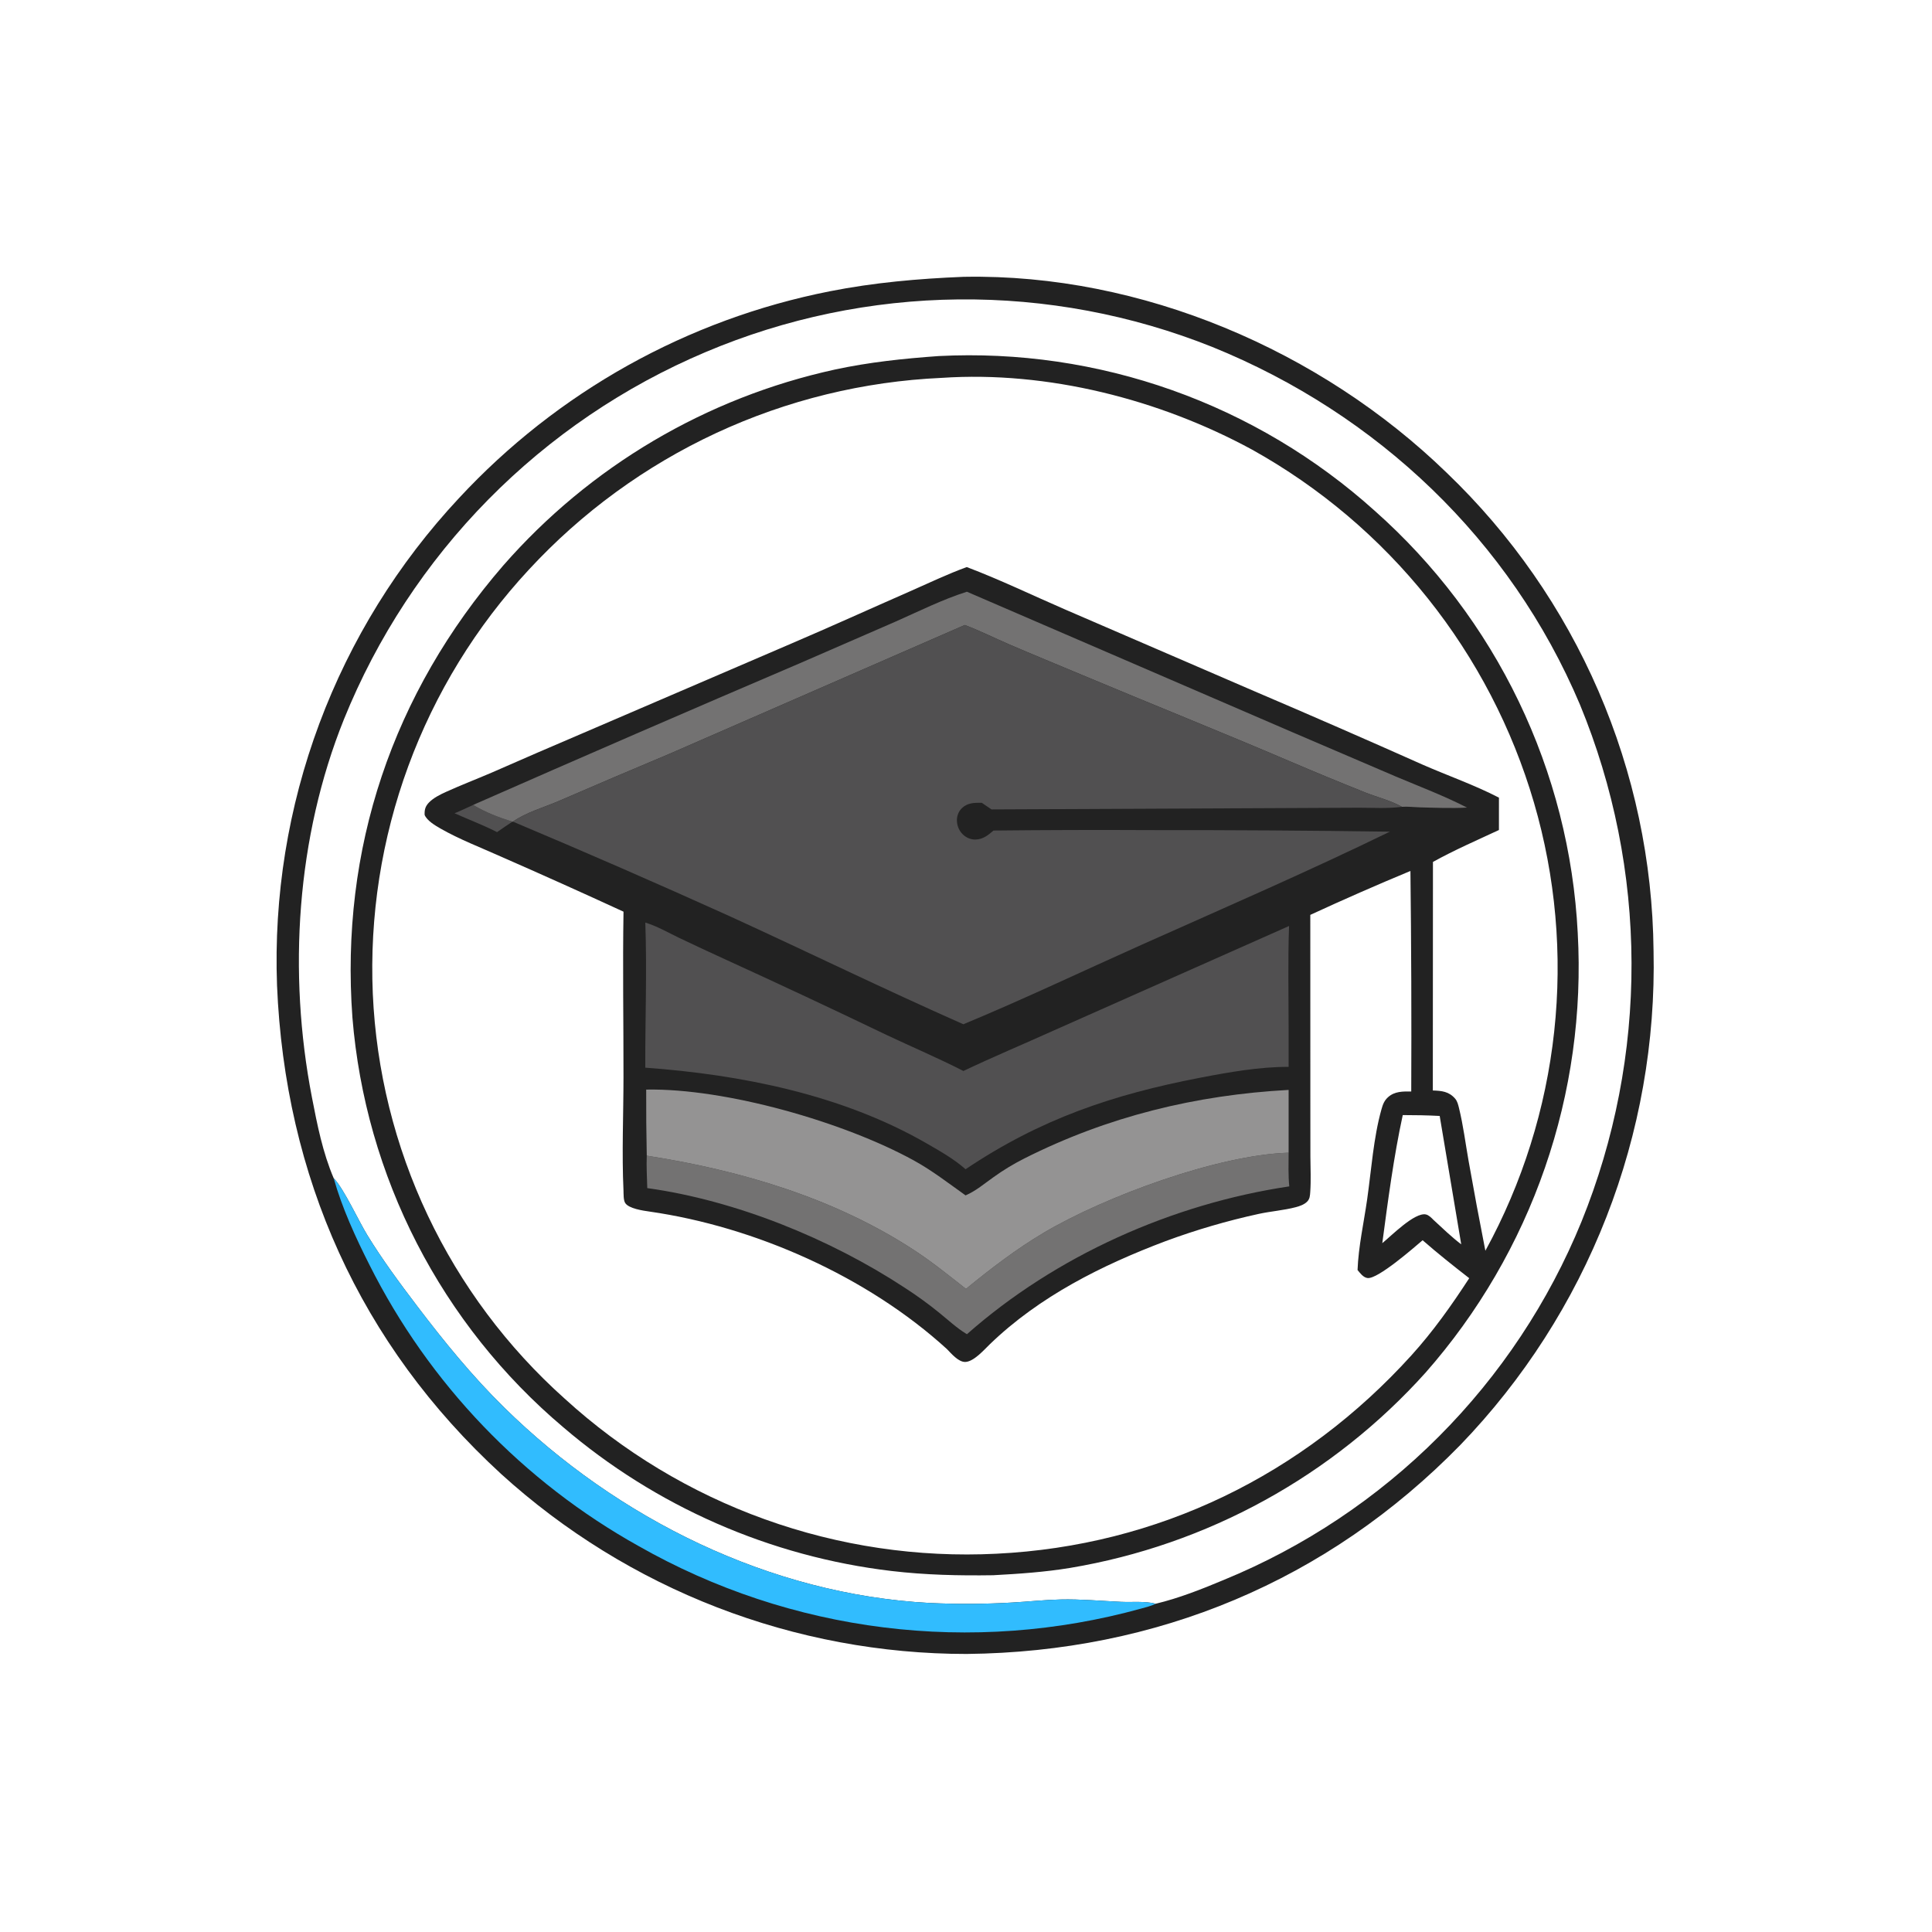 <?xml version="1.0" encoding="utf-8" ?>
<svg xmlns="http://www.w3.org/2000/svg" xmlns:xlink="http://www.w3.org/1999/xlink" width="1024" height="1024">
	<path fill="#222" d="M510.606 146.727L511.184 146.715C604.973 145.04 699.912 185.642 766.838 250.629Q770.035 253.693 773.154 256.835Q776.274 259.977 779.314 263.196Q782.355 266.415 785.314 269.709Q788.274 273.003 791.15 276.369Q794.026 279.735 796.818 283.172Q799.61 286.609 802.315 290.114Q805.021 293.62 807.638 297.191Q810.255 300.763 812.783 304.399Q815.31 308.034 817.747 311.732Q820.183 315.429 822.526 319.186Q824.87 322.943 827.119 326.757Q829.368 330.571 831.522 334.44Q833.676 338.309 835.732 342.23Q837.789 346.151 839.747 350.122Q841.706 354.094 843.565 358.112Q845.424 362.131 847.182 366.195Q848.94 370.259 850.597 374.365Q852.254 378.471 853.807 382.617Q855.361 386.764 856.812 390.947Q858.262 395.131 859.607 399.35Q860.953 403.568 862.193 407.819Q863.433 412.069 864.568 416.349Q865.702 420.63 866.729 424.937Q867.756 429.244 868.676 433.575Q869.595 437.907 870.407 442.259Q871.218 446.612 871.921 450.984Q872.624 455.356 873.218 459.744Q873.812 464.132 874.296 468.533Q874.781 472.934 875.156 477.346Q875.53 481.758 875.795 486.178Q876.06 490.598 876.215 495.023Q876.369 499.448 876.414 503.876Q876.513 508.387 876.502 512.899Q876.49 517.411 876.367 521.921Q876.243 526.431 876.009 530.937Q875.775 535.443 875.429 539.942Q875.084 544.441 874.628 548.93Q874.171 553.418 873.604 557.895Q873.038 562.371 872.36 566.832Q871.683 571.293 870.896 575.735Q870.109 580.178 869.213 584.6Q868.317 589.022 867.312 593.421Q866.307 597.82 865.193 602.192Q864.08 606.564 862.859 610.908Q861.638 615.252 860.311 619.564Q858.983 623.876 857.55 628.155Q856.116 632.433 854.577 636.674Q853.039 640.916 851.396 645.118Q849.753 649.32 848.007 653.481Q846.261 657.641 844.413 661.757Q842.565 665.873 840.616 669.943Q838.667 674.012 836.618 678.032Q834.569 682.052 832.422 686.02Q830.274 689.988 828.03 693.903Q825.785 697.817 823.445 701.674Q821.104 705.532 818.67 709.33Q816.235 713.129 813.707 716.866Q811.179 720.603 808.56 724.277Q805.94 727.951 803.231 731.559Q800.522 735.167 797.725 738.708Q794.928 742.248 792.044 745.718Q789.16 749.188 786.192 752.586Q783.223 755.984 780.172 759.308Q777.12 762.632 773.988 765.879C703.563 837.963 613.112 875.579 512.363 876.632Q508.134 876.632 503.907 876.534Q499.679 876.436 495.455 876.241Q491.231 876.045 487.013 875.753Q482.794 875.46 478.584 875.071Q474.373 874.681 470.172 874.194Q465.972 873.708 461.784 873.124Q457.595 872.541 453.422 871.861Q449.248 871.181 445.091 870.406Q440.934 869.63 436.797 868.759Q432.659 867.887 428.542 866.921Q424.425 865.955 420.332 864.894Q416.239 863.833 412.171 862.677Q408.103 861.522 404.063 860.274Q400.023 859.025 396.012 857.684Q392.002 856.343 388.024 854.909Q384.046 853.476 380.101 851.951Q376.157 850.426 372.249 848.811Q368.341 847.196 364.472 845.491Q360.602 843.786 356.772 841.993Q352.943 840.199 349.156 838.318Q345.369 836.437 341.626 834.468Q337.883 832.5 334.187 830.446Q330.491 828.393 326.843 826.254Q323.195 824.115 319.597 821.893Q315.999 819.672 312.454 817.367Q308.908 815.063 305.416 812.677Q301.925 810.292 298.489 807.827Q295.054 805.361 291.676 802.818Q288.298 800.274 284.979 797.653Q281.661 795.032 278.404 792.335Q275.147 789.638 271.953 786.867Q268.758 784.096 265.629 781.252C190.668 712.448 151.026 623.496 146.829 522.225Q146.667 517.808 146.613 513.388Q146.56 508.968 146.615 504.549Q146.67 500.129 146.834 495.712Q146.999 491.295 147.272 486.883Q147.545 482.471 147.926 478.068Q148.308 473.664 148.798 469.271Q149.287 464.878 149.885 460.499Q150.483 456.119 151.189 451.756Q151.895 447.393 152.707 443.048Q153.52 438.703 154.44 434.38Q155.36 430.056 156.385 425.757Q157.411 421.458 158.543 417.185Q159.674 412.912 160.911 408.668Q162.147 404.425 163.487 400.213Q164.828 396.001 166.272 391.823Q167.716 387.646 169.262 383.505Q170.808 379.364 172.456 375.262Q174.104 371.161 175.852 367.101Q177.601 363.042 179.448 359.026Q181.296 355.011 183.242 351.043Q185.188 347.074 187.232 343.154Q189.275 339.235 191.414 335.367Q193.554 331.499 195.787 327.685Q198.021 323.871 200.348 320.113Q202.676 316.355 205.094 312.656Q207.513 308.956 210.023 305.318Q212.532 301.679 215.13 298.103Q217.729 294.527 220.414 291.017Q223.1 287.506 225.871 284.062Q228.642 280.619 231.497 277.244Q234.352 273.87 237.29 270.567Q240.227 267.265 243.245 264.035Q245.676 261.414 248.157 258.842Q250.639 256.269 253.17 253.746Q255.702 251.222 258.283 248.749Q260.863 246.276 263.492 243.854Q266.12 241.432 268.796 239.062Q271.472 236.692 274.194 234.375Q276.915 232.058 279.682 229.795Q282.449 227.532 285.259 225.324Q288.07 223.115 290.923 220.963Q293.777 218.81 296.672 216.714Q299.567 214.617 302.502 212.578Q305.438 210.539 308.413 208.558Q311.388 206.577 314.402 204.655Q317.415 202.732 320.466 200.869Q323.516 199.007 326.603 197.204Q329.69 195.402 332.811 193.66Q335.932 191.918 339.087 190.238Q342.242 188.558 345.43 186.941Q348.617 185.323 351.835 183.768Q355.054 182.213 358.302 180.722Q361.551 179.23 364.828 177.803Q368.105 176.376 371.409 175.013Q374.714 173.65 378.044 172.353Q381.375 171.055 384.73 169.823Q388.085 168.591 391.464 167.425Q394.843 166.259 398.244 165.16Q401.645 164.061 405.067 163.028Q408.489 161.996 411.931 161.031Q415.373 160.066 418.833 159.169Q422.292 158.272 425.769 157.443Q429.246 156.613 432.739 155.853Q436.231 155.092 439.738 154.4C463.202 149.762 486.75 147.69 510.606 146.727ZM176.863 624.479C176.965 624.584 177.069 624.687 177.168 624.795C182.488 630.55 189.993 646.992 194.719 654.701C202.682 667.689 211.763 679.963 220.969 692.087C235.282 710.937 250.297 729.374 267.2 745.982C327.224 804.959 407.907 845.036 492.561 849.601Q514.54 850.653 536.506 849.375C545.023 848.9 553.576 847.953 562.098 847.753C572.733 847.503 583.49 848.521 594.112 849.004C599.969 849.271 606.905 848.533 612.574 850.009C624.792 847.103 637.089 842.234 648.656 837.376Q652.638 835.741 656.578 834.008Q660.519 832.276 664.415 830.446Q668.311 828.616 672.161 826.69Q676.01 824.764 679.811 822.743Q683.612 820.722 687.361 818.607Q691.111 816.493 694.807 814.286Q698.502 812.079 702.142 809.782Q705.782 807.484 709.364 805.097Q712.946 802.709 716.468 800.234Q719.989 797.759 723.449 795.197Q726.908 792.635 730.302 789.988Q733.697 787.341 737.025 784.611Q740.353 781.881 743.612 779.069Q746.871 776.257 750.06 773.365Q753.248 770.474 756.364 767.504Q759.48 764.534 762.521 761.487Q765.563 758.441 768.527 755.32Q771.492 752.2 774.379 749.006Q777.265 745.813 780.072 742.549Q782.878 739.285 785.603 735.953Q788.328 732.62 790.969 729.221Q793.61 725.823 796.166 722.359Q798.722 718.896 801.192 715.37Q803.661 711.844 806.043 708.258Q808.424 704.673 810.716 701.029Q813.008 697.385 815.208 693.686Q817.409 689.986 819.517 686.233Q821.626 682.48 823.64 678.676Q825.655 674.872 827.575 671.019Q829.494 667.167 831.318 663.267Q833.141 659.368 834.868 655.425Q836.594 651.482 838.222 647.497Q839.872 643.427 841.422 639.318Q842.973 635.209 844.423 631.063Q845.873 626.918 847.223 622.738Q848.572 618.559 849.82 614.348Q851.068 610.137 852.213 605.897Q853.358 601.657 854.4 597.391Q855.442 593.124 856.38 588.834Q857.319 584.544 858.153 580.232Q858.987 575.92 859.716 571.589Q860.445 567.258 861.069 562.91Q861.693 558.563 862.211 554.202Q862.729 549.841 863.141 545.468Q863.554 541.096 863.86 536.715Q864.166 532.334 864.366 527.946Q864.566 523.559 864.659 519.168Q864.752 514.777 864.739 510.385Q864.726 505.994 864.607 501.603Q864.487 497.213 864.261 492.827Q864.035 488.441 863.702 484.062Q863.37 479.683 862.931 475.313Q862.493 470.943 861.948 466.585Q861.404 462.227 860.754 457.883Q860.104 453.54 859.349 449.213Q858.594 444.887 857.735 440.58Q856.875 436.273 855.911 431.988Q854.947 427.703 853.88 423.443Q852.812 419.183 851.642 414.95Q850.471 410.717 849.198 406.514Q847.925 402.311 846.551 398.139Q845.176 393.968 843.701 389.831Q842.226 385.695 840.651 381.595Q839.076 377.495 837.402 373.435C800.562 286.233 729.944 219.317 642.509 183.877Q638.512 182.28 634.478 180.78Q630.443 179.281 626.373 177.88Q622.303 176.479 618.201 175.178Q614.098 173.878 609.964 172.677Q605.831 171.477 601.67 170.377Q597.508 169.278 593.321 168.281Q589.134 167.283 584.924 166.388Q580.714 165.494 576.483 164.702Q572.253 163.91 568.004 163.221Q563.755 162.533 559.491 161.948Q555.227 161.363 550.949 160.883Q546.672 160.402 542.384 160.026Q538.097 159.65 533.801 159.379Q529.505 159.108 525.205 158.941Q520.904 158.775 516.6 158.714Q512.296 158.652 507.992 158.696Q503.688 158.739 499.387 158.888Q495.085 159.037 490.788 159.29Q486.492 159.544 482.202 159.902Q477.913 160.26 473.634 160.723Q469.355 161.186 465.088 161.753Q460.821 162.32 456.57 162.991Q452.318 163.661 448.084 164.436Q443.851 165.21 439.637 166.088Q435.423 166.965 431.232 167.945Q427.041 168.926 422.875 170.008Q418.709 171.09 414.571 172.273Q410.432 173.456 406.324 174.74Q402.216 176.024 398.14 177.408Q394.065 178.792 390.024 180.274Q385.983 181.757 381.98 183.338Q377.977 184.919 374.013 186.597Q369.978 188.301 365.986 190.103Q361.994 191.905 358.047 193.805Q354.101 195.705 350.202 197.701Q346.303 199.698 342.455 201.789Q338.607 203.881 334.811 206.066Q331.015 208.252 327.274 210.53Q323.533 212.808 319.85 215.178Q316.166 217.547 312.541 220.006Q308.917 222.466 305.354 225.013Q301.791 227.561 298.292 230.195Q294.793 232.83 291.36 235.55Q287.926 238.269 284.561 241.073Q281.195 243.876 277.9 246.761Q274.604 249.646 271.381 252.611Q268.157 255.577 265.007 258.62Q261.858 261.664 258.784 264.784Q255.71 267.904 252.713 271.099Q249.717 274.294 246.8 277.561Q243.883 280.829 241.048 284.167Q238.212 287.505 235.459 290.912Q232.706 294.319 230.038 297.793Q227.37 301.266 224.788 304.804Q222.206 308.342 219.712 311.943Q217.218 315.543 214.813 319.204Q212.408 322.865 210.093 326.583Q207.779 330.302 205.557 334.076Q203.335 337.851 201.206 341.679Q199.078 345.507 197.044 349.386Q195.01 353.265 193.072 357.193Q191.134 361.121 189.293 365.096Q187.452 369.07 185.71 373.088Q183.967 377.107 182.324 381.167C157.085 443.823 152.553 515.562 165.318 581.557C168.128 596.085 171.03 610.819 176.863 624.479Z"/>
	<path fill="#31BCFE" d="M176.863 624.479C176.965 624.584 177.069 624.687 177.168 624.795C182.488 630.55 189.993 646.992 194.719 654.701C202.682 667.689 211.763 679.963 220.969 692.087C235.282 710.937 250.297 729.374 267.2 745.982C327.224 804.959 407.907 845.036 492.561 849.601Q514.54 850.653 536.506 849.375C545.023 848.9 553.576 847.953 562.098 847.753C572.733 847.503 583.49 848.521 594.112 849.004C599.969 849.271 606.905 848.533 612.574 850.009C610.165 851.228 607.328 851.876 604.737 852.603Q600.591 853.748 596.418 854.791Q592.245 855.833 588.048 856.773Q583.851 857.713 579.631 858.549Q575.412 859.385 571.174 860.118Q566.936 860.85 562.68 861.478Q558.425 862.106 554.156 862.63Q549.887 863.153 545.606 863.571Q541.325 863.99 537.035 864.303Q532.746 864.616 528.449 864.823Q524.153 865.031 519.853 865.132Q515.553 865.234 511.252 865.23Q506.951 865.226 502.651 865.117Q498.351 865.007 494.055 864.792Q489.76 864.577 485.47 864.256Q481.181 863.936 476.901 863.51Q472.621 863.084 468.353 862.553Q464.084 862.022 459.83 861.386Q455.576 860.751 451.339 860.011Q447.102 859.271 442.885 858.427Q438.667 857.583 434.472 856.635Q430.276 855.688 426.105 854.638Q421.934 853.588 417.79 852.436Q413.646 851.283 409.531 850.03Q405.417 848.776 401.335 847.422Q397.252 846.067 393.204 844.613Q389.157 843.158 385.146 841.605Q381.135 840.052 377.163 838.4Q373.192 836.749 369.262 835Q365.332 833.251 361.447 831.407Q357.561 829.562 353.722 827.623Q349.883 825.683 346.092 823.65Q342.302 821.617 338.563 819.491Q335.706 817.898 332.879 816.253Q330.052 814.607 327.256 812.909Q324.46 811.211 321.696 809.461Q318.933 807.711 316.202 805.91Q313.471 804.109 310.775 802.258Q308.078 800.406 305.417 798.504Q302.755 796.603 300.13 794.652Q297.504 792.701 294.915 790.701Q292.327 788.701 289.776 786.654Q287.225 784.606 284.712 782.512Q282.2 780.417 279.727 778.276Q277.254 776.134 274.821 773.948Q272.389 771.76 269.998 769.529Q267.606 767.297 265.257 765.02Q262.908 762.744 260.601 760.425Q258.295 758.105 256.032 755.743Q253.769 753.381 251.551 750.977Q249.333 748.573 247.159 746.128Q244.986 743.683 242.859 741.198Q240.732 738.713 238.652 736.189Q236.571 733.664 234.538 731.102Q232.505 728.539 230.52 725.939Q228.535 723.339 226.599 720.702Q224.663 718.066 222.777 715.393Q220.89 712.721 219.054 710.014Q217.218 707.307 215.432 704.566Q213.647 701.825 211.912 699.052Q210.178 696.278 208.496 693.473Q206.814 690.667 205.185 687.831Q203.555 684.995 201.979 682.128Q200.403 679.262 198.88 676.367Q197.357 673.472 195.889 670.549C188.521 655.963 181.269 640.244 176.863 624.479Z"/>
	<path fill="#222" d="M497.563 188.714Q501.489 188.514 505.419 188.41Q509.349 188.307 513.28 188.299Q517.211 188.292 521.141 188.381Q525.071 188.469 528.998 188.654Q532.925 188.84 536.846 189.121Q540.767 189.402 544.68 189.779Q548.593 190.156 552.495 190.629Q556.398 191.102 560.288 191.671Q564.178 192.239 568.052 192.902Q571.927 193.566 575.785 194.324Q579.642 195.082 583.479 195.935Q587.317 196.787 591.133 197.733Q594.948 198.68 598.74 199.719Q602.531 200.758 606.295 201.89Q610.06 203.022 613.796 204.246Q617.532 205.47 621.236 206.785Q624.941 208.1 628.613 209.505Q632.284 210.91 635.92 212.405Q639.556 213.9 643.154 215.483Q646.752 217.067 650.31 218.738Q653.869 220.409 657.385 222.167Q660.901 223.924 664.373 225.768Q667.845 227.611 671.271 229.539Q674.697 231.467 678.075 233.478Q681.453 235.489 684.78 237.582Q688.108 239.676 691.383 241.85Q694.658 244.024 697.879 246.278Q701.1 248.532 704.265 250.864Q707.43 253.196 710.536 255.604Q713.643 258.013 716.69 260.497Q719.737 262.982 722.722 265.54Q725.707 268.098 728.628 270.728Q731.609 273.369 734.523 276.084Q737.438 278.798 740.284 281.584Q743.13 284.37 745.906 287.226Q748.682 290.082 751.386 293.006Q754.09 295.929 756.721 298.92Q759.352 301.91 761.908 304.964Q764.463 308.019 766.942 311.136Q769.421 314.253 771.822 317.431Q774.223 320.608 776.544 323.845Q778.866 327.081 781.106 330.374Q783.346 333.667 785.504 337.015Q787.661 340.362 789.735 343.762Q791.809 347.162 793.798 350.613Q795.787 354.064 797.689 357.563Q799.592 361.062 801.407 364.607Q803.222 368.152 804.948 371.741Q806.674 375.33 808.311 378.961Q809.948 382.592 811.494 386.262Q813.04 389.932 814.494 393.64Q815.949 397.348 817.311 401.09Q818.673 404.833 819.941 408.608Q821.21 412.383 822.384 416.189Q823.558 419.995 824.638 423.828Q825.718 427.662 826.702 431.521Q827.686 435.38 828.573 439.263Q829.461 443.145 830.252 447.049Q831.043 450.952 831.737 454.874Q832.431 458.795 833.028 462.733Q833.624 466.671 834.123 470.622Q834.621 474.574 835.021 478.536Q835.421 482.499 835.723 486.47Q836.024 490.441 836.227 494.419Q836.447 498.366 836.571 502.317Q836.695 506.268 836.723 510.221Q836.751 514.173 836.683 518.126Q836.616 522.078 836.452 526.027Q836.288 529.977 836.028 533.921Q835.768 537.866 835.412 541.803Q835.057 545.739 834.606 549.667Q834.154 553.594 833.608 557.509Q833.062 561.423 832.42 565.324Q831.779 569.224 831.043 573.108Q830.307 576.992 829.477 580.857Q828.647 584.722 827.723 588.565Q826.8 592.409 825.783 596.229Q824.766 600.048 823.657 603.843Q822.547 607.637 821.346 611.403Q820.145 615.169 818.853 618.904Q817.56 622.64 816.178 626.343Q814.795 630.046 813.323 633.715Q811.851 637.383 810.29 641.015Q808.729 644.647 807.08 648.239Q805.432 651.832 803.696 655.384Q801.961 658.935 800.139 662.444Q798.318 665.952 796.412 669.415Q794.506 672.878 792.517 676.294Q790.527 679.71 788.455 683.076Q786.384 686.442 784.23 689.758Q782.077 693.073 779.844 696.334Q777.611 699.596 775.3 702.803Q772.988 706.009 770.6 709.159Q768.211 712.308 765.746 715.399Q763.282 718.489 760.743 721.519Q758.204 724.549 755.592 727.516Q753.304 730.062 750.964 732.559Q748.623 735.056 746.231 737.503Q743.838 739.95 741.394 742.347Q738.951 744.743 736.458 747.088Q733.964 749.432 731.422 751.724Q728.88 754.016 726.291 756.253Q723.701 758.491 721.065 760.674Q718.429 762.856 715.747 764.983Q713.066 767.11 710.341 769.18Q707.615 771.25 704.847 773.263Q702.078 775.275 699.268 777.229Q696.458 779.183 693.608 781.077Q690.757 782.971 687.868 784.805Q684.978 786.639 682.05 788.412Q679.123 790.185 676.159 791.896Q673.194 793.607 670.195 795.255Q667.195 796.903 664.162 798.488Q661.128 800.073 658.062 801.593Q654.996 803.114 651.899 804.57Q648.801 806.026 645.674 807.416Q642.547 808.807 639.391 810.131Q636.235 811.456 633.052 812.714Q629.869 813.972 626.661 815.162Q623.452 816.353 620.219 817.476Q616.986 818.599 613.73 819.654Q610.474 820.709 607.197 821.695Q603.919 822.681 600.622 823.598Q597.325 824.515 594.009 825.363Q590.693 826.21 587.36 826.988Q584.027 827.766 580.678 828.473Q577.33 829.181 573.967 829.818Q570.604 830.455 567.229 831.021C553.72 833.25 540.049 834.17 526.389 834.906C508.347 835.179 490.283 834.768 472.35 832.636Q469.361 832.28 466.379 831.869Q463.397 831.458 460.423 830.993Q457.449 830.527 454.484 830.007Q451.52 829.486 448.565 828.911Q445.61 828.336 442.667 827.707Q439.723 827.078 436.791 826.395Q433.86 825.711 430.941 824.974Q428.023 824.237 425.119 823.446Q422.214 822.655 419.325 821.811Q416.436 820.967 413.562 820.07Q410.689 819.173 407.833 818.223Q404.976 817.273 402.138 816.27Q399.3 815.268 396.48 814.213Q393.661 813.159 390.861 812.053Q388.062 810.946 385.283 809.789Q382.505 808.631 379.748 807.423Q376.991 806.214 374.257 804.955Q371.523 803.696 368.812 802.386Q366.102 801.077 363.416 799.718Q360.73 798.359 358.07 796.951Q355.409 795.543 352.775 794.086Q350.141 792.629 347.534 791.124Q344.928 789.618 342.349 788.065Q339.77 786.512 337.221 784.912Q334.671 783.312 332.152 781.665Q329.632 780.018 327.143 778.325Q324.654 776.632 322.197 774.894Q319.74 773.155 317.315 771.372Q314.89 769.588 312.498 767.76Q310.107 765.933 307.749 764.061Q305.391 762.189 303.069 760.275Q300.746 758.36 298.459 756.403Q295.47 753.876 292.543 751.276Q289.617 748.677 286.756 746.006Q283.894 743.335 281.1 740.595Q278.305 737.854 275.578 735.046Q272.852 732.237 270.195 729.362Q267.539 726.488 264.954 723.548Q262.369 720.609 259.857 717.607Q257.345 714.605 254.908 711.542Q252.471 708.479 250.11 705.357Q247.749 702.236 245.465 699.056Q243.181 695.877 240.977 692.643Q238.772 689.408 236.648 686.121Q234.524 682.833 232.481 679.494Q230.438 676.155 228.478 672.767Q226.518 669.379 224.643 665.943Q222.767 662.508 220.976 659.027Q219.185 655.547 217.48 652.023Q215.776 648.5 214.158 644.935Q212.541 641.371 211.012 637.768Q209.483 634.164 208.043 630.525Q206.603 626.885 205.253 623.211Q203.903 619.537 202.644 615.831Q201.385 612.124 200.217 608.388Q199.05 604.652 197.974 600.889Q196.899 597.125 195.917 593.336Q194.935 589.547 194.046 585.735Q193.157 581.923 192.363 578.09Q191.568 574.257 190.868 570.406Q190.168 566.555 189.563 562.688Q188.958 558.821 188.449 554.94Q187.939 551.059 187.525 547.167Q187.111 543.274 186.793 539.373C180.223 449.881 208.141 367.409 266.787 299.661Q268.921 297.221 271.104 294.825Q273.286 292.428 275.516 290.075Q277.745 287.723 280.021 285.415Q282.297 283.107 284.619 280.845Q286.94 278.582 289.306 276.367Q291.672 274.151 294.082 271.983Q296.491 269.815 298.943 267.695Q301.396 265.576 303.89 263.505Q306.384 261.435 308.918 259.414Q311.453 257.394 314.027 255.424Q316.601 253.455 319.214 251.536Q321.827 249.618 324.478 247.753Q327.129 245.887 329.816 244.075Q332.503 242.262 335.226 240.503Q337.949 238.744 340.706 237.04Q343.463 235.336 346.254 233.687Q349.044 232.038 351.867 230.445Q354.69 228.851 357.544 227.315Q360.398 225.778 363.282 224.298Q366.166 222.819 369.078 221.397Q371.991 219.975 374.932 218.611Q377.872 217.247 380.839 215.942Q383.806 214.637 386.799 213.391Q389.791 212.146 392.808 210.96Q395.825 209.774 398.864 208.648Q401.904 207.522 404.965 206.457Q408.027 205.392 411.109 204.388Q414.191 203.384 417.292 202.442Q420.394 201.5 423.513 200.619Q426.633 199.739 429.769 198.921Q432.905 198.102 436.057 197.347Q439.21 196.591 442.376 195.898C460.676 191.951 478.921 190.041 497.563 188.714ZM499.117 200.279Q495.252 200.452 491.392 200.719Q487.532 200.985 483.68 201.346Q479.828 201.707 475.986 202.162Q472.144 202.617 468.314 203.165Q464.484 203.714 460.669 204.356Q456.853 204.997 453.055 205.732Q449.256 206.467 445.477 207.294Q441.697 208.121 437.939 209.04Q434.18 209.959 430.446 210.97Q426.711 211.98 423.002 213.081Q419.293 214.183 415.612 215.374Q411.931 216.566 408.281 217.847Q404.63 219.128 401.011 220.497Q397.393 221.867 393.809 223.324Q390.225 224.782 386.678 226.326Q383.13 227.871 379.622 229.501Q376.113 231.132 372.645 232.848Q369.178 234.564 365.753 236.363Q362.328 238.163 358.948 240.046Q355.568 241.929 352.235 243.894Q348.902 245.858 345.618 247.904Q342.334 249.949 339.101 252.074Q335.868 254.199 332.687 256.403Q329.507 258.606 326.381 260.886Q323.256 263.166 320.187 265.522Q317.118 267.878 314.107 270.308Q311.096 272.738 308.146 275.241Q305.195 277.743 302.307 280.317Q299.418 282.891 296.593 285.535Q293.768 288.179 291.009 290.89Q288.249 293.602 285.557 296.381Q282.864 299.159 280.24 302.002Q277.628 304.817 275.087 307.695Q272.545 310.573 270.076 313.514Q267.607 316.454 265.211 319.454Q262.815 322.455 260.493 325.514Q258.172 328.572 255.927 331.688Q253.683 334.803 251.515 337.972Q249.348 341.142 247.26 344.364Q245.172 347.587 243.164 350.86Q241.156 354.133 239.23 357.454Q237.303 360.776 235.46 364.144Q233.616 367.512 231.856 370.925Q230.096 374.337 228.421 377.793Q226.746 381.248 225.157 384.743Q223.568 388.239 222.066 391.772Q220.564 395.306 219.149 398.876Q217.735 402.445 216.409 406.049Q215.083 409.653 213.847 413.288Q212.611 416.923 211.465 420.588Q210.319 424.253 209.264 427.945Q208.208 431.637 207.245 435.353Q206.281 439.07 205.41 442.81Q204.538 446.549 203.76 450.309Q202.981 454.069 202.295 457.847Q201.61 461.625 201.018 465.419Q200.426 469.213 199.928 473.02Q199.43 476.828 199.026 480.646Q198.622 484.464 198.313 488.292Q198.004 492.119 197.789 495.953Q197.574 499.786 197.455 503.624Q197.335 507.462 197.31 511.302Q197.285 515.142 197.355 518.981Q197.425 522.82 197.59 526.656Q197.756 530.462 198.018 534.263Q198.279 538.064 198.635 541.858Q198.99 545.651 199.441 549.434Q199.891 553.218 200.435 556.988Q200.979 560.759 201.617 564.515Q202.255 568.272 202.987 572.011Q203.718 575.75 204.542 579.469Q205.367 583.189 206.283 586.887Q207.2 590.585 208.209 594.259Q209.217 597.933 210.317 601.581Q211.417 605.229 212.607 608.848Q213.797 612.468 215.077 616.056Q216.357 619.645 217.726 623.2Q219.095 626.756 220.552 630.276Q222.009 633.796 223.554 637.279Q225.098 640.762 226.729 644.205Q228.359 647.649 230.075 651.05Q231.791 654.452 233.591 657.81Q235.391 661.168 237.275 664.48Q239.158 667.792 241.123 671.056Q243.088 674.32 245.134 677.534Q247.18 680.748 249.305 683.911Q251.43 687.073 253.633 690.181Q255.837 693.289 258.117 696.342Q260.397 699.394 262.752 702.389Q265.108 705.383 267.537 708.318Q269.966 711.253 272.468 714.127Q274.969 717.001 277.542 719.811Q280.114 722.622 282.756 725.367Q285.397 728.113 288.107 730.792Q290.816 733.47 293.591 736.081Q296.366 738.691 299.205 741.232Q302.086 743.863 305.032 746.423Q307.977 748.983 310.985 751.469Q313.992 753.955 317.061 756.366Q320.129 758.777 323.255 761.111Q326.382 763.446 329.566 765.702Q332.749 767.959 335.987 770.136Q339.225 772.313 342.516 774.41Q345.807 776.507 349.149 778.521Q352.491 780.536 355.881 782.468Q359.272 784.399 362.709 786.247Q366.146 788.094 369.628 789.856Q373.11 791.618 376.634 793.293Q380.158 794.968 383.722 796.556Q387.287 798.144 390.889 799.643Q394.492 801.143 398.13 802.553Q401.769 803.963 405.441 805.282Q409.113 806.602 412.817 807.83Q416.521 809.059 420.253 810.196Q423.986 811.332 427.746 812.377Q431.506 813.421 435.29 814.372Q439.075 815.323 442.882 816.18Q446.688 817.037 450.515 817.801Q454.342 818.564 458.186 819.232Q462.031 819.9 465.891 820.473Q469.75 821.047 473.623 821.524Q477.496 822.002 481.379 822.384Q485.263 822.766 489.154 823.052Q493.046 823.338 496.943 823.527Q500.841 823.717 504.742 823.811Q508.643 823.904 512.545 823.901Q516.447 823.898 520.348 823.799Q524.249 823.7 528.146 823.504C613.751 819.336 690.632 781.788 748.076 718.363C759.571 705.672 769.404 691.804 778.721 677.467C770.392 670.997 761.954 664.294 754.02 657.353C749.371 661.305 730.297 678.009 724.859 677.389C722.566 677.127 720.888 674.769 719.529 673.136C720.011 660.601 722.847 648.129 724.616 635.722C726.835 620.162 727.965 603.007 732.204 587.978C732.936 585.384 733.66 583.347 735.721 581.507C739.218 578.383 743.569 578.46 747.987 578.513Q748.241 520.068 747.558 461.627Q720.798 472.753 694.486 484.902L694.51 583.907L694.536 613.082C694.571 619.271 694.896 625.579 694.458 631.748C694.319 633.714 694.251 635.456 692.799 636.907C691.261 638.443 688.902 639.277 686.845 639.818C680.452 641.5 673.686 641.98 667.207 643.379Q654.622 646.121 642.26 649.735Q629.898 653.349 617.818 657.817C583.968 670.583 550.928 687.106 524.693 712.422C521.635 715.373 516.152 721.705 511.643 721.86C508.007 721.985 504.171 717.365 501.841 714.991C459.792 676.641 400.291 650.186 344.168 642.144C340.979 641.687 333.158 640.608 331.328 637.549C330.394 635.985 330.544 632.908 330.462 631.105C329.548 611.075 330.442 590.995 330.461 570.952C330.489 541.719 329.992 512.424 330.472 483.201Q298.033 468.266 265.326 453.93C254.76 449.194 243.597 444.919 233.538 439.184C230.715 437.574 226.309 434.973 225.061 431.918C224.945 429.161 225.412 427.378 227.366 425.344C229.702 422.912 233.286 421.128 236.334 419.746C244.294 416.134 252.494 412.983 260.529 409.534Q284.628 398.944 308.843 388.625L419.337 341.139C440.379 332.145 461.19 322.681 482.142 313.49C492.131 309.107 502.16 304.283 512.401 300.558C529.992 307.205 547.211 315.542 564.481 323.023L664.734 366.318Q709.628 385.475 754.203 405.362C767.505 411.178 781.618 416.102 794.474 422.77L794.465 439.924C782.761 445.382 770.789 450.569 759.495 456.845L759.427 577.978C764.143 578.128 767.941 578.497 771.235 582.284C772.439 583.668 772.873 585.56 773.301 587.302C775.562 596.498 776.748 606.096 778.402 615.428Q782.608 639.22 787.279 662.926Q789.117 659.565 790.871 656.16Q792.626 652.754 794.297 649.307Q795.968 645.86 797.553 642.373Q799.139 638.886 800.639 635.361Q802.139 631.836 803.552 628.275Q804.965 624.714 806.29 621.12Q807.615 617.526 808.851 613.9Q810.088 610.274 811.235 606.619Q812.383 602.964 813.44 599.282Q814.498 595.6 815.464 591.894Q816.431 588.187 817.307 584.458Q818.182 580.728 818.966 576.979Q819.75 573.229 820.442 569.461Q821.134 565.693 821.733 561.91Q822.332 558.126 822.838 554.329Q823.345 550.532 823.758 546.723Q824.17 542.915 824.49 539.097Q824.809 535.28 825.035 531.456Q825.261 527.631 825.393 523.803Q825.525 519.974 825.563 516.144Q825.601 512.313 825.545 508.483Q825.489 504.653 825.339 500.825Q825.189 496.997 824.946 493.174Q824.702 489.351 824.365 485.535Q824.027 481.719 823.597 477.913Q823.166 474.106 822.642 470.311Q822.118 466.517 821.501 462.736Q820.885 458.955 820.175 455.19Q819.466 451.426 818.664 447.68Q817.863 443.934 816.97 440.209Q816.077 436.483 815.093 432.781Q814.109 429.079 813.034 425.402Q811.957 421.721 810.79 418.067Q809.623 414.413 808.368 410.788Q807.113 407.164 805.77 403.571Q804.427 399.978 802.997 396.418Q801.567 392.859 800.051 389.336Q798.535 385.812 796.934 382.327Q795.333 378.841 793.648 375.395Q791.962 371.95 790.194 368.546Q788.425 365.142 786.574 361.783Q784.723 358.423 782.791 355.109Q780.859 351.796 778.847 348.53Q776.835 345.264 774.744 342.049Q772.654 338.833 770.485 335.669Q768.317 332.505 766.072 329.394Q763.828 326.284 761.508 323.229Q759.188 320.174 756.795 317.176Q754.402 314.178 751.937 311.24Q749.472 308.301 746.936 305.424Q744.4 302.546 741.794 299.73Q739.189 296.915 736.516 294.164Q733.844 291.413 731.105 288.728Q728.366 286.042 725.562 283.424Q722.759 280.806 719.892 278.257Q717.026 275.708 714.099 273.229Q711.172 270.751 708.185 268.344Q705.198 265.937 702.154 263.604Q699.109 261.271 696.009 259.012Q692.909 256.753 689.755 254.57Q686.601 252.388 683.394 250.282Q680.188 248.177 676.931 246.15Q673.675 244.123 670.37 242.176Q667.065 240.229 663.714 238.363C614.564 211.627 555.194 196.502 499.117 200.279ZM743.489 591.017C738.721 612.902 735.602 636.643 732.641 658.905C737.391 655.056 749.804 642.417 755.755 643.683C757.28 644.008 758.756 645.525 759.809 646.604C764.542 650.979 769.355 655.621 774.481 659.524L763.067 591.477C756.532 591.123 750.033 591.02 743.489 591.017Z"/>
	<path fill="#515051" d="M240.92 431.053C244.261 429.695 247.524 428.126 250.8 426.618C257.247 430.594 264.382 433.263 271.588 435.515Q267.478 438.22 263.446 441.039C256.127 437.281 248.422 434.413 240.92 431.053Z"/>
	<path fill="#737272" d="M682.995 610.964C682.985 616.889 682.747 622.91 683.351 628.808C621.353 638.043 559.587 665.555 512.504 707.153C512.359 707.068 512.213 706.985 512.07 706.898C506.98 703.817 502.259 699.358 497.605 695.621Q488.947 688.611 479.586 682.571C440.102 656.618 390.008 636.233 343.067 629.722C342.935 624.041 342.552 618.21 342.798 612.54C392.239 620.221 441.725 634.795 484.004 662.272C493.796 668.635 502.813 675.923 511.985 683.129C525.094 672.408 538.67 661.993 553.257 653.343C585.494 634.228 645.451 612.091 682.995 610.964Z"/>
	<path fill="#737272" d="M512.464 313.623L684.754 387.985L739.902 411.613C752.479 416.923 765.408 421.795 777.562 428.038C769.306 428.489 760.979 428.141 752.718 427.919C749.572 427.834 746.173 427.398 743.061 427.632C737.311 424.355 729.89 422.516 723.695 420.068Q703.954 412.188 684.406 403.842C647.652 388.122 610.527 373.27 573.662 357.807C560.694 352.368 547.665 347.054 534.755 341.482C526.959 338.117 519.288 334.253 511.341 331.274L355.116 399.43Q325.476 411.855 295.983 424.629C288.302 427.932 278.663 430.654 271.887 435.489L271.588 435.515C264.382 433.263 257.247 430.594 250.8 426.618Q337.146 388.604 423.903 351.547L474.783 329.411C487.177 323.922 499.538 317.731 512.464 313.623Z"/>
	<path fill="#949393" d="M342.495 577.501C384.721 576.724 447.367 594.723 484.364 615.072C494.137 620.447 502.724 627.147 511.775 633.581C517.224 631.244 521.821 627.279 526.631 623.884Q534.401 618.303 542.946 613.999C587.069 591.763 633.761 580.352 683 577.675L682.995 610.964C645.451 612.091 585.494 634.228 553.257 653.343C538.67 661.993 525.094 672.408 511.985 683.129C502.813 675.923 493.796 668.635 484.004 662.272C441.725 634.795 392.239 620.221 342.798 612.54Q342.425 595.022 342.495 577.501Z"/>
	<path fill="#515051" d="M342.028 488.981C348.126 490.825 353.976 494.201 359.712 496.973Q372.168 502.911 384.719 508.643Q427.422 528.139 469.732 548.475C483.324 554.899 497.255 560.804 510.637 567.643C526.241 560.191 542.372 553.474 558.145 546.341L683.231 490.792C682.578 508.736 682.981 526.792 682.993 544.75L682.999 565.467C667.573 565.398 651.242 568.302 636.134 571.211C589.652 580.159 551.391 593.116 511.766 619.728C505.788 614.375 498.036 610.002 491.082 605.994C446.41 580.253 392.914 569.564 342.003 565.891C341.946 540.289 342.939 514.566 342.028 488.981Z"/>
	<path fill="#515051" d="M511.341 331.274C519.288 334.253 526.959 338.117 534.755 341.482C547.665 347.054 560.694 352.368 573.662 357.807C610.527 373.27 647.652 388.122 684.406 403.842Q703.954 412.188 723.695 420.068C729.89 422.516 737.311 424.355 743.061 427.632C735.557 428.66 727.364 428.083 719.778 428.11L677.066 428.314L525.528 429.005L520.352 425.496C516.515 425.448 512.928 425.443 509.925 428.243C508.2 429.852 507.258 432.11 507.186 434.454Q507.171 434.97 507.206 435.484Q507.241 435.999 507.326 436.508Q507.412 437.017 507.546 437.515Q507.681 438.013 507.864 438.495Q508.047 438.978 508.276 439.44Q508.506 439.902 508.779 440.339Q509.053 440.777 509.368 441.186Q509.683 441.594 510.036 441.97C511.909 443.933 514.407 445.047 517.133 444.973C521.063 444.866 523.731 442.633 526.582 440.204Q568.375 439.766 610.169 439.977Q673.42 439.905 736.664 440.796C693.539 461.8 649.296 480.991 605.5 500.555C573.887 514.677 542.584 529.621 510.599 542.876C468.837 524.417 427.693 504.314 386.141 485.332Q329.34 459.664 271.887 435.489C278.663 430.654 288.302 427.932 295.983 424.629Q325.476 411.855 355.116 399.43L511.341 331.274Z"/>
</svg>
